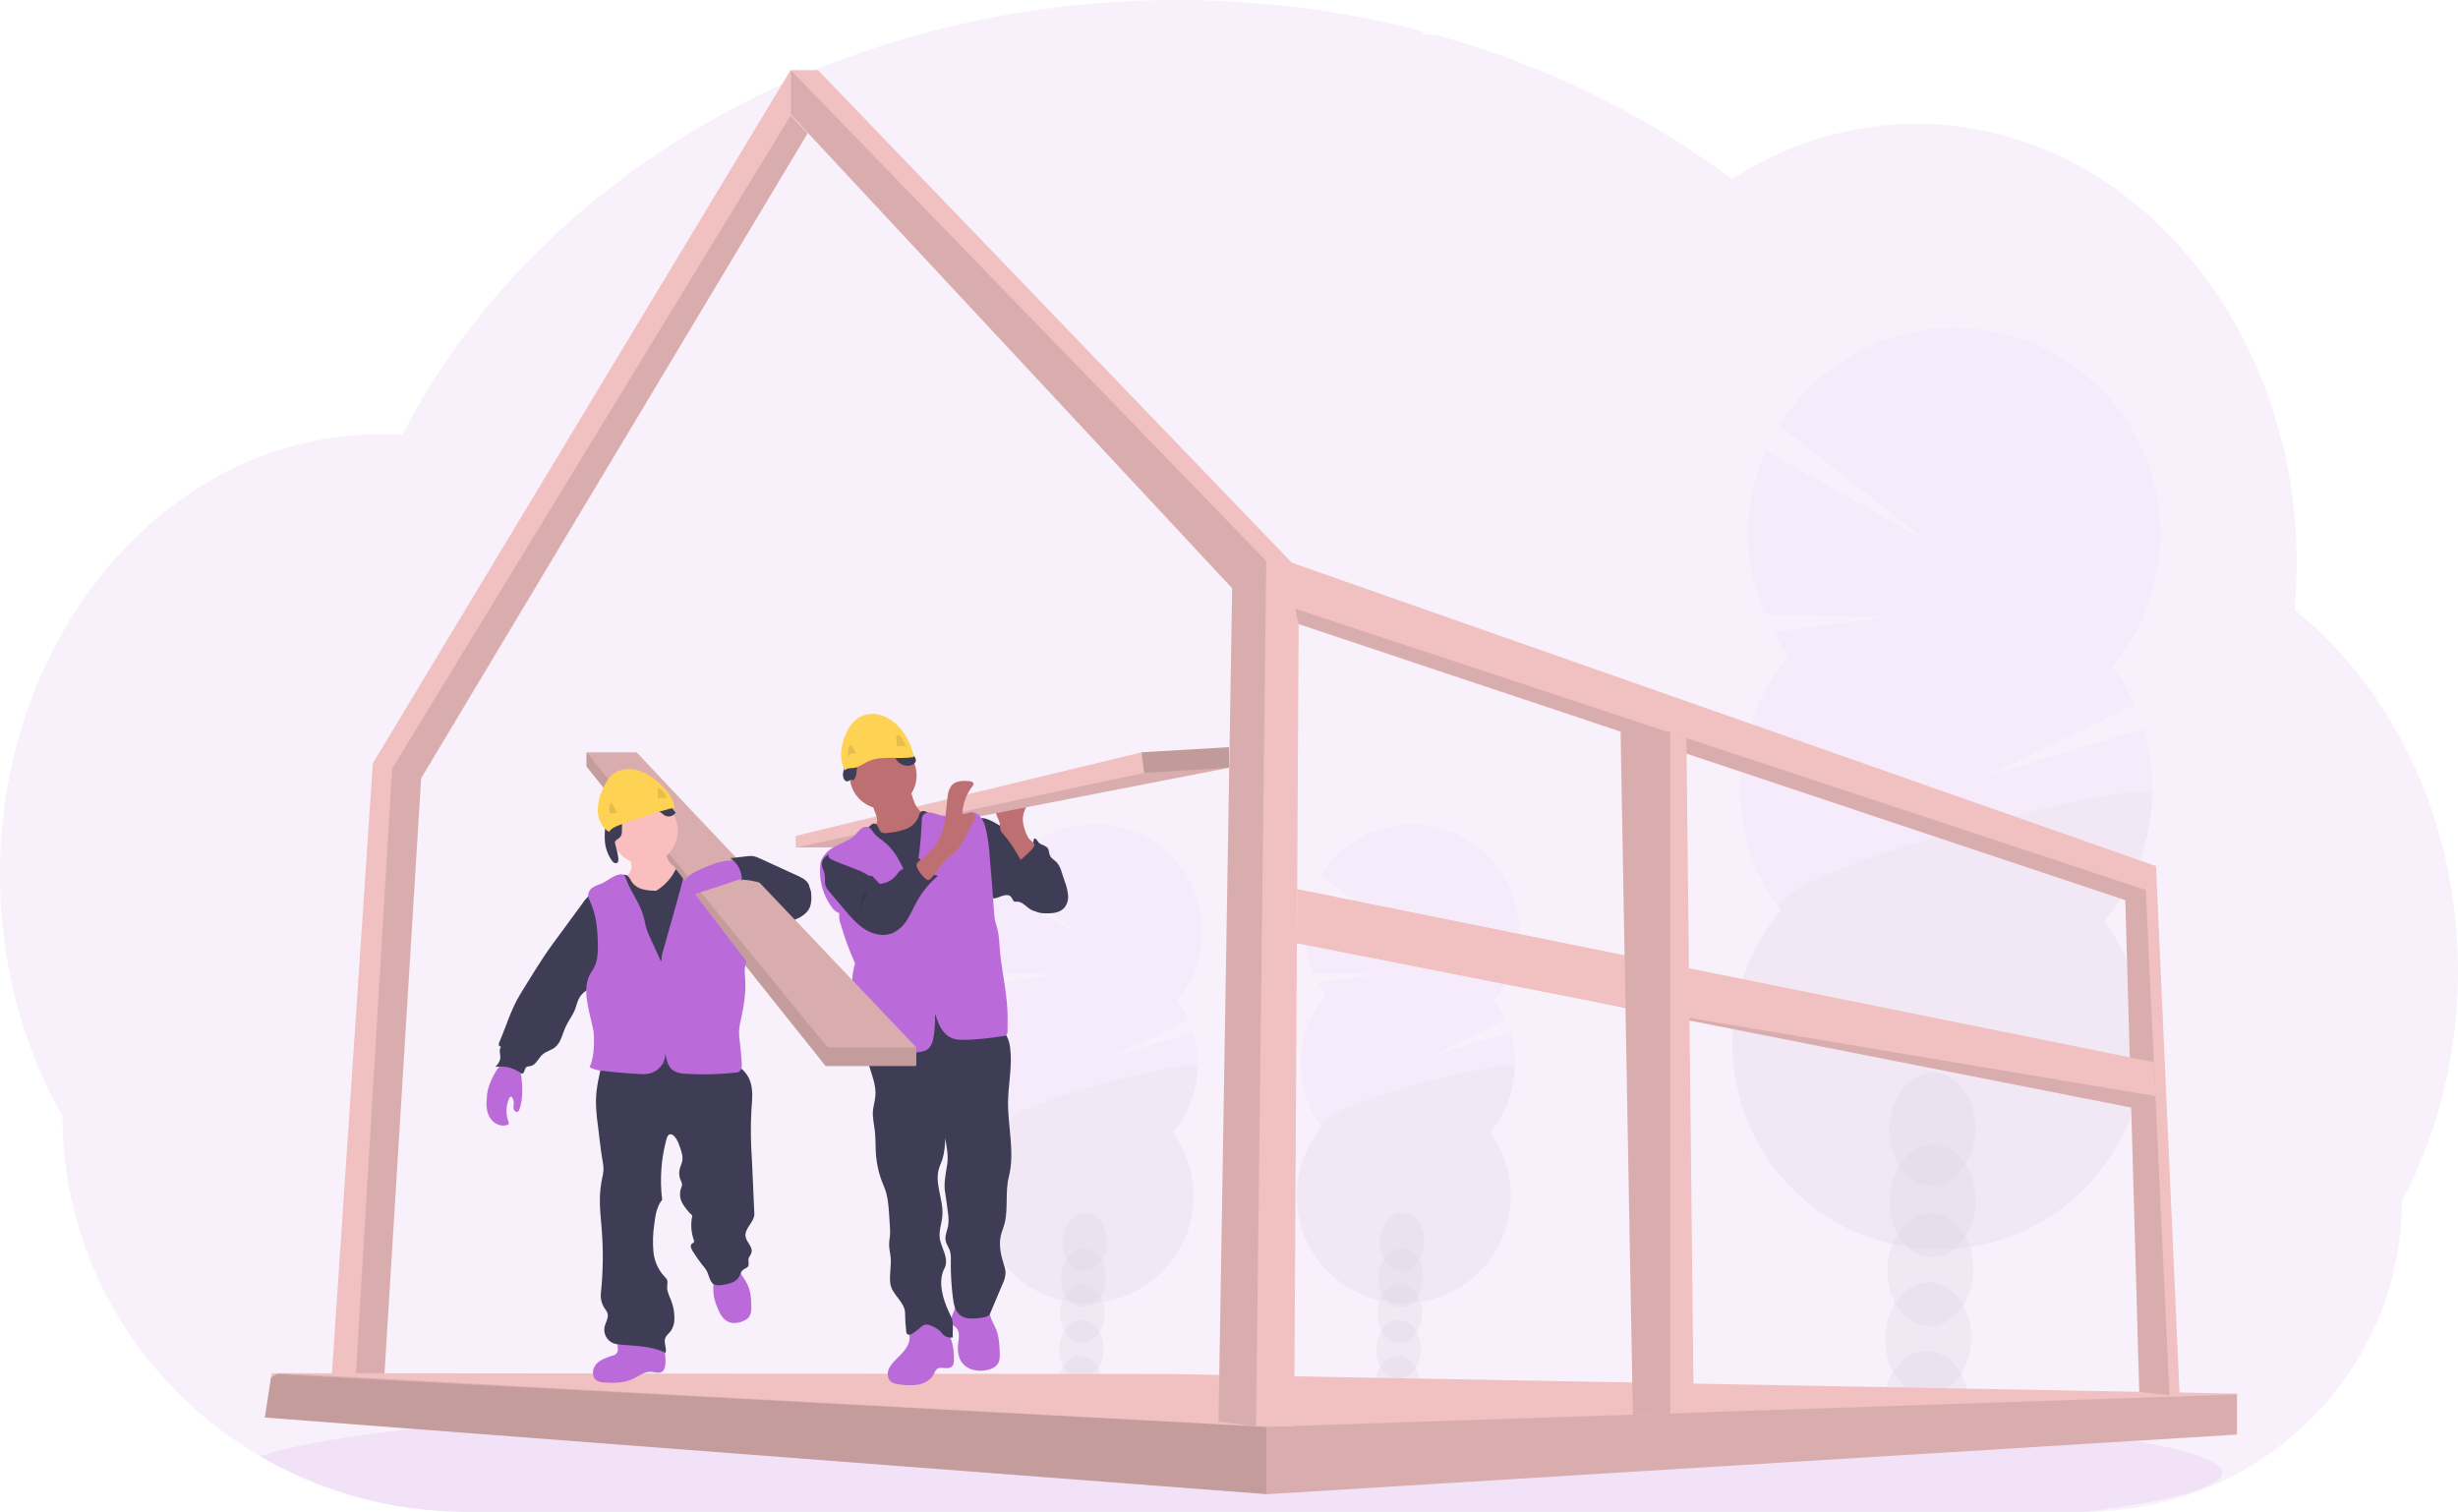 <svg width="938" height="577" viewBox="0 0 938 577" fill="none" xmlns="http://www.w3.org/2000/svg">
<g clip-path="url(#clip0)">
<path opacity="0.1" d="M938 370.593C938.016 386.227 936.125 401.803 932.369 416.978C931.106 422.092 929.638 427.098 927.965 431.999C925.919 438.048 923.548 443.983 920.861 449.776C919.508 452.707 918.077 455.579 916.569 458.393C916.594 474.425 913.293 490.287 906.877 504.977C895.278 531.335 874.595 552.647 848.597 565.029C832.343 572.785 814.579 576.864 796.569 576.976H178.064C150.545 577.035 123.502 569.805 99.683 556.022L99.317 555.815C95.924 553.829 92.617 551.726 89.394 549.507C82.143 544.497 75.331 538.881 69.03 532.718C60.503 524.384 52.989 515.073 46.644 504.977C31.742 481.314 23.848 453.912 23.875 425.946C8.784 399.465 -0.016 367.742 -0.016 333.654C-0.016 290.646 13.968 251.414 36.944 221.714C41.734 215.509 46.981 209.671 52.641 204.248C58.225 198.882 64.228 193.968 70.591 189.554C75.683 186.018 81.004 182.825 86.519 179.996C88.821 178.826 91.13 177.719 93.479 176.691C95.542 175.775 97.629 174.923 99.739 174.119C102.272 173.158 104.836 172.273 107.432 171.466C110.028 170.659 112.59 169.953 115.117 169.348C118.834 168.44 122.614 167.702 126.458 167.134C129.643 166.664 132.829 166.337 136.014 166.09C138.547 165.899 141.103 165.796 143.676 165.764H145.069C147.904 165.764 150.724 165.875 153.519 166.067C153.814 165.477 154.132 164.88 154.427 164.298C155.542 162.172 156.697 160.053 157.859 157.983C157.857 157.964 157.857 157.945 157.859 157.927C158.058 157.561 158.258 157.202 158.465 156.852C159.404 155.155 160.384 153.475 161.387 151.81C161.849 151.014 162.303 150.265 162.773 149.516C162.872 149.33 162.981 149.15 163.1 148.975C163.577 148.178 164.063 147.382 164.557 146.586C167.015 142.656 169.572 138.796 172.226 135.005L172.903 134.034C173.317 133.444 173.699 132.871 174.161 132.281C175.26 130.744 176.391 129.199 177.53 127.686C178.326 126.603 179.123 125.528 179.983 124.5C182.054 121.845 184.177 119.19 186.354 116.536C188.531 113.881 190.793 111.261 193.139 108.675C193.458 108.316 193.776 107.966 194.111 107.616L197.511 103.904C197.679 103.729 197.822 103.57 197.981 103.41C198.387 102.972 198.778 102.534 199.216 102.112C201.039 100.177 202.911 98.281 204.79 96.394C214.355 86.866 224.545 77.987 235.292 69.816C235.714 69.482 236.144 69.163 236.566 68.845C238.589 67.323 240.644 65.818 242.698 64.337C254 56.228 265.814 48.859 278.066 42.275C278.91 41.789 279.77 41.335 280.638 40.889C291.622 35.078 302.919 29.877 314.477 25.311C320.776 22.818 327.219 20.477 333.701 18.334C338.018 16.916 342.35 15.57 346.738 14.304C353.598 12.329 360.505 10.558 367.46 8.992C387.951 4.394 408.796 1.553 429.77 0.502C436.141 0.178 442.583 0.011 449.098 -4.16569e-05C480.531 -0.042 511.842 3.919 542.275 11.787C542.59 12.263 543.02 12.651 543.526 12.914C544.032 13.177 544.596 13.308 545.166 13.293H547.842C549.005 13.611 550.159 13.93 551.322 14.264C557.815 16.133 564.216 18.175 570.523 20.389L572.116 20.962C587.683 26.498 602.83 33.153 617.438 40.873C630.606 47.816 643.285 55.651 655.386 64.321C657.249 65.659 659.086 67.007 660.897 68.367C663.095 66.96 665.33 65.611 667.602 64.321C676.378 59.323 685.698 55.349 695.38 52.478C715.623 46.487 737.041 45.649 757.69 50.041C784.17 55.656 808.141 69.593 827.501 89.417C835.384 97.528 842.401 106.437 848.438 116.002C848.876 116.687 849.314 117.38 849.736 118.081C854.925 126.546 859.385 135.437 863.068 144.658C863.203 145.001 863.339 145.319 863.458 145.654C866.858 154.288 869.6 163.167 871.661 172.215C871.756 172.677 871.868 173.131 871.963 173.593C873.891 182.349 875.2 191.23 875.882 200.17C875.882 200.489 875.882 200.815 875.945 201.15C876.28 205.775 876.45 210.447 876.455 215.167C876.455 219.389 876.312 223.578 876.049 227.735C876.049 228.189 875.985 228.659 875.945 229.129C875.874 230.332 875.77 231.518 875.667 232.729C881.749 237.635 887.441 243.006 892.693 248.793C895.013 251.326 897.259 253.954 899.431 256.678C906.045 264.968 911.858 273.867 916.792 283.255C930.259 308.678 938 338.584 938 370.593Z" fill="#BB6BD9"/>
<path opacity="0.1" d="M848.008 562.083C848.008 567.522 829.269 572.62 796.57 577H178.064C150.546 577.059 123.502 569.829 99.684 556.046L99.317 555.838C108.715 552.414 125.678 549.22 148.765 546.337L149.8 546.209C160.153 544.943 171.725 543.74 184.371 542.602C184.69 542.602 185.017 542.554 185.335 542.514C195.37 541.622 206.044 540.786 217.358 540.005C217.716 540.005 218.067 539.941 218.425 539.925C222.789 539.612 227.244 539.315 231.788 539.033L233.54 538.922C266.63 536.867 304.244 535.226 345.035 534.143H345.082C350.795 533.984 356.569 533.843 362.404 533.721C368.892 533.567 375.459 533.432 382.106 533.315C387.179 533.203 392.316 533.124 397.469 533.044H397.588C420.835 532.694 444.854 532.519 469.414 532.519C530.147 532.519 587.55 533.626 638.415 535.617H638.559C646.379 535.919 654.056 536.254 661.542 536.596L667.914 536.899C676.361 537.303 684.59 537.735 692.602 538.197C786.814 543.557 848.008 552.262 848.008 562.083Z" fill="#BB6BD9"/>
<g opacity="0.2">
<path opacity="0.2" d="M541.766 528.863C541.74 529.722 541.642 530.577 541.471 531.42C535.928 530.538 530.354 529.742 524.747 529.03C524.747 528.807 524.747 528.576 524.747 528.345C524.799 525.957 525.486 523.626 526.738 521.591C528.379 518.995 530.871 517.37 533.619 517.458C536.366 517.546 538.748 519.322 540.221 522.006C541.335 524.114 541.868 526.481 541.766 528.863Z" fill="#3F3D56"/>
<path opacity="0.2" d="M542.224 515.253C542.418 509.094 538.763 503.98 534.059 503.831C529.355 503.683 525.384 508.555 525.189 514.715C524.995 520.874 528.65 525.988 533.354 526.137C538.058 526.285 542.029 521.413 542.224 515.253Z" fill="#3F3D56"/>
<path opacity="0.2" d="M542.658 501.618C542.853 495.458 539.197 490.345 534.493 490.196C529.79 490.047 525.819 494.92 525.624 501.079C525.429 507.239 529.085 512.352 533.789 512.501C538.492 512.65 542.463 507.777 542.658 501.618Z" fill="#3F3D56"/>
<path opacity="0.2" d="M543.085 487.982C543.279 481.823 539.624 476.709 534.92 476.56C530.216 476.412 526.245 481.285 526.05 487.444C525.856 493.603 529.511 498.717 534.215 498.866C538.919 499.014 542.89 494.142 543.085 487.982Z" fill="#3F3D56"/>
<path opacity="0.2" d="M543.511 474.347C543.706 468.187 540.05 463.073 535.346 462.925C530.643 462.776 526.672 467.649 526.477 473.808C526.282 479.968 529.938 485.081 534.642 485.23C539.345 485.379 543.316 480.506 543.511 474.347Z" fill="#3F3D56"/>
<path opacity="0.2" d="M506.008 379.737C504.887 378.218 503.875 376.621 502.982 374.958L525.488 371.987L501.262 371.406C499.1 366.278 498.007 360.762 498.049 355.197C498.092 349.631 499.269 344.133 501.509 339.038L533.46 356.919L504.192 333.949C507.145 329.174 511.05 325.058 515.665 321.86C520.279 318.661 525.503 316.449 531.011 315.36C536.519 314.272 542.192 314.331 547.676 315.533C553.16 316.736 558.337 319.057 562.884 322.35C567.431 325.644 571.25 329.839 574.102 334.675C576.955 339.511 578.78 344.883 579.463 350.456C580.146 356.029 579.673 361.683 578.074 367.065C576.474 372.447 573.782 377.441 570.165 381.736C571.909 384.098 573.392 386.643 574.585 389.326L545.047 403.503L576.369 394.081C578.341 400.59 578.659 407.488 577.294 414.151C575.928 420.813 572.922 427.03 568.548 432.238C573.096 438.409 575.815 445.734 576.396 453.377C576.976 461.021 575.394 468.673 571.83 475.459C568.266 482.245 562.865 487.892 556.244 491.753C549.622 495.613 542.048 497.533 534.387 497.291C526.726 497.05 519.288 494.657 512.923 490.387C506.558 486.116 501.523 480.141 498.394 473.144C495.265 466.146 494.168 458.41 495.228 450.818C496.289 443.227 499.464 436.087 504.392 430.215C498.959 422.841 496.162 413.855 496.451 404.7C496.74 395.545 500.097 386.753 505.984 379.737H506.008Z" fill="#BB6BD9"/>
<path opacity="0.1" d="M578.105 407.278C577.826 416.438 574.458 425.235 568.548 432.238C573.096 438.409 575.815 445.734 576.396 453.377C576.976 461.021 575.394 468.673 571.83 475.459C568.266 482.246 562.865 487.892 556.244 491.753C549.622 495.613 542.048 497.533 534.387 497.291C526.726 497.05 519.288 494.657 512.923 490.387C506.558 486.116 501.523 480.141 498.394 473.144C495.265 466.146 494.168 458.41 495.228 450.818C496.289 443.227 499.464 436.087 504.392 430.215C499.159 423.103 578.248 402.698 578.105 407.278Z" fill="black"/>
</g>
<g opacity="0.2">
<path opacity="0.2" d="M420.715 528.863C420.69 529.722 420.591 530.577 420.421 531.42C414.878 530.538 409.303 529.742 403.697 529.03C403.697 528.807 403.697 528.576 403.697 528.345C403.748 525.957 404.436 523.626 405.687 521.591C407.328 518.995 409.821 517.37 412.568 517.458C415.316 517.546 417.697 519.322 419.17 522.006C420.285 524.114 420.818 526.481 420.715 528.863Z" fill="#3F3D56"/>
<path opacity="0.2" d="M421.164 515.257C421.359 509.097 417.703 503.984 412.999 503.835C408.295 503.686 404.324 508.559 404.13 514.718C403.935 520.878 407.591 525.991 412.294 526.14C416.998 526.289 420.969 521.416 421.164 515.257Z" fill="#3F3D56"/>
<path opacity="0.2" d="M421.598 501.621C421.793 495.462 418.138 490.348 413.434 490.199C408.73 490.051 404.759 494.923 404.564 501.083C404.37 507.242 408.025 512.356 412.729 512.504C417.433 512.653 421.404 507.78 421.598 501.621Z" fill="#3F3D56"/>
<path opacity="0.2" d="M422.025 487.986C422.22 481.826 418.564 476.712 413.86 476.564C409.156 476.415 405.185 481.288 404.991 487.447C404.796 493.607 408.452 498.72 413.156 498.869C417.859 499.018 421.83 494.145 422.025 487.986Z" fill="#3F3D56"/>
<path opacity="0.2" d="M422.452 474.35C422.646 468.191 418.991 463.077 414.287 462.928C409.583 462.78 405.612 467.652 405.417 473.812C405.223 479.971 408.878 485.085 413.582 485.233C418.286 485.382 422.257 480.509 422.452 474.35Z" fill="#3F3D56"/>
<path opacity="0.2" d="M384.957 379.737C383.836 378.218 382.825 376.621 381.931 374.958L404.437 371.987L380.211 371.406C378.049 366.278 376.956 360.762 376.998 355.197C377.041 349.631 378.218 344.133 380.458 339.038L412.409 356.919L383.142 333.949C386.094 329.174 390 325.058 394.614 321.86C399.228 318.661 404.452 316.449 409.96 315.36C415.468 314.272 421.141 314.331 426.625 315.533C432.109 316.736 437.286 319.057 441.833 322.35C446.38 325.644 450.199 329.839 453.052 334.675C455.904 339.511 457.729 344.883 458.412 350.456C459.096 356.029 458.623 361.683 457.023 367.065C455.423 372.447 452.731 377.441 449.114 381.736C450.859 384.098 452.341 386.643 453.534 389.326L423.996 403.503L455.318 394.081C457.291 400.59 457.609 407.488 456.243 414.151C454.877 420.813 451.872 427.03 447.498 432.238C452.045 438.409 454.765 445.734 455.345 453.377C455.925 461.021 454.343 468.673 450.779 475.459C447.216 482.245 441.814 487.892 435.193 491.753C428.571 495.613 420.997 497.533 413.336 497.291C405.676 497.05 398.237 494.657 391.872 490.387C385.507 486.116 380.472 480.141 377.343 473.144C374.214 466.146 373.117 458.41 374.178 450.818C375.238 443.227 378.414 436.087 383.341 430.215C377.908 422.841 375.111 413.855 375.4 404.7C375.689 395.545 379.047 386.753 384.934 379.737H384.957Z" fill="#BB6BD9"/>
<path opacity="0.1" d="M457.054 407.278C456.776 416.438 453.408 425.235 447.498 432.238C452.045 438.409 454.765 445.734 455.345 453.377C455.925 461.021 454.343 468.673 450.779 475.459C447.216 482.246 441.814 487.892 435.193 491.753C428.571 495.613 420.997 497.533 413.336 497.291C405.676 497.05 398.237 494.657 391.872 490.387C385.507 486.116 380.472 480.141 377.343 473.144C374.214 466.146 373.117 458.41 374.178 450.818C375.238 443.227 378.414 436.087 383.341 430.215C378.109 423.103 457.198 402.698 457.054 407.278Z" fill="black"/>
</g>
<g opacity="0.2">
<path opacity="0.2" d="M751.375 537.576C751.314 539.203 751.12 540.823 750.793 542.418C740.122 540.714 729.373 539.19 718.548 537.847C718.548 537.417 718.548 536.979 718.548 536.533C718.649 531.933 719.974 527.444 722.386 523.527C725.572 518.533 730.35 515.403 735.63 515.562C740.91 515.722 745.505 519.154 748.372 524.323C750.534 528.395 751.571 532.97 751.375 537.576Z" fill="#3F3D56"/>
<path opacity="0.2" d="M752.241 511.354C752.616 499.493 745.575 489.645 736.515 489.359C727.454 489.072 719.805 498.456 719.431 510.317C719.056 522.179 726.097 532.027 735.157 532.313C744.218 532.6 751.866 523.216 752.241 511.354Z" fill="#3F3D56"/>
<path opacity="0.2" d="M753.069 485.103C753.444 473.241 746.403 463.394 737.342 463.107C728.282 462.821 720.633 472.205 720.258 484.066C719.883 495.928 726.925 505.776 735.985 506.062C745.045 506.348 752.694 496.965 753.069 485.103Z" fill="#3F3D56"/>
<path opacity="0.2" d="M753.905 458.852C754.279 446.991 747.238 437.143 738.178 436.856C729.118 436.57 721.469 445.954 721.094 457.815C720.719 469.677 727.76 479.525 736.821 479.811C745.881 480.097 753.53 470.714 753.905 458.852Z" fill="#3F3D56"/>
<path opacity="0.2" d="M753.799 431.406C754.155 419.539 747.095 409.698 738.03 409.426C728.965 409.154 721.327 418.554 720.971 430.421C720.615 442.289 727.675 452.13 736.74 452.402C745.805 452.674 753.443 443.274 753.799 431.406Z" fill="#3F3D56"/>
<path opacity="0.2" d="M682.527 250.49C680.378 247.566 678.433 244.498 676.706 241.307L720.029 235.588L673.401 234.465C669.236 224.593 667.128 213.975 667.208 203.261C667.287 192.546 669.552 181.961 673.862 172.151L735.383 206.566L679.047 162.347C684.743 153.175 692.267 145.275 701.15 139.139C710.033 133.002 720.085 128.762 730.679 126.681C741.273 124.599 752.181 124.723 762.726 127.043C773.27 129.363 783.223 133.829 791.965 140.165C800.707 146.5 808.051 154.569 813.538 163.867C819.026 173.165 822.54 183.494 823.861 194.21C825.182 204.926 824.282 215.799 821.217 226.152C818.152 236.504 812.988 246.115 806.047 254.384C809.402 258.936 812.256 263.836 814.56 268.999L757.69 296.309L817.985 278.15C821.784 290.666 822.403 303.932 819.785 316.747C817.166 329.562 811.393 341.521 802.989 351.543C811.741 363.422 816.975 377.524 818.091 392.237C819.207 406.951 816.161 421.681 809.3 434.745C802.439 447.808 792.041 458.677 779.294 466.109C766.547 473.541 751.967 477.236 737.22 476.771C722.472 476.306 708.153 471.7 695.9 463.48C683.647 455.26 673.954 443.757 667.93 430.287C661.905 416.818 659.793 401.924 661.833 387.311C663.874 372.697 669.985 358.952 679.469 347.648C669.016 333.453 663.634 316.156 664.189 298.536C664.744 280.915 671.202 263.992 682.527 250.482V250.49Z" fill="#BB6BD9"/>
<path opacity="0.1" d="M821.337 303.501C820.815 321.126 814.361 338.058 803.02 351.559C811.773 363.438 817.007 377.54 818.123 392.253C819.239 406.967 816.192 421.697 809.331 434.761C802.471 447.824 792.072 458.693 779.326 466.125C766.579 473.557 751.999 477.252 737.251 476.787C722.504 476.322 708.185 471.716 695.932 463.496C683.679 455.276 673.986 443.773 667.961 430.303C661.937 416.834 659.824 401.941 661.865 387.327C663.906 372.713 670.017 358.968 679.501 347.664C669.355 333.957 821.616 294.685 821.337 303.501Z" fill="black"/>
</g>
<path d="M125.686 538.978L134.04 538.954H145.818L160.711 297.01L308.194 50.885L301.783 44.004V26.577L142.282 291.308L125.686 538.978Z" fill="#F1C0C0"/>
<path opacity="0.1" d="M134.932 538.954H145.818L160.711 297.01L308.194 50.885L301.783 44.004L149.657 293.322L134.932 538.954Z" fill="black"/>
<path d="M101.069 540.993L483.215 570.238L483.542 570.262L853.376 547.516L853.655 547.5V531.881L446.144 524.403L106.158 524.076H103.674L103.403 525.828L101.069 540.993Z" fill="#F1C0C0"/>
<path opacity="0.1" d="M101.069 540.993L483.215 570.238L483.542 570.262L853.376 547.516L853.655 547.213V532.208H853.328L483.215 544.569L106.158 524.076H106.102L105.434 524.514L103.403 525.828L101.069 540.993Z" fill="black"/>
<path opacity="0.1" d="M101.069 540.993L483.215 570.238V544.569L105.434 524.514L103.403 525.828L101.069 540.993Z" fill="black"/>
<path d="M301.735 43.677L470.21 224.518L465.002 542.617L479.313 544.346L479.552 544.378H493.863L495.575 238.177L811.048 343.562L816.368 531.204L827.884 532.495L831.786 532.933L822.755 330.548L492.971 214.761L312.144 26.761H301.735V43.677Z" fill="#F1C0C0"/>
<path opacity="0.1" d="M494.277 232.323L495.575 238.177L811.048 343.562L816.368 531.205L827.884 532.495L818.853 339.66L494.277 232.323Z" fill="black"/>
<path opacity="0.1" d="M301.735 43.677L470.21 224.518L465.002 542.617L479.313 544.346L483.215 214.108L301.735 26.761V43.677Z" fill="black"/>
<path d="M494.891 359.985L610.598 382.771L610.637 382.779L813.294 422.705L822.572 418.985L822.54 418.332L821.935 405.39L495.01 339.325L494.891 359.985Z" fill="#F1C0C0"/>
<path opacity="0.1" d="M610.637 382.779L813.294 422.705L822.572 418.985L822.54 418.332L610.637 382.779Z" fill="black"/>
<path d="M618.386 279.202L621.516 451.504L623.133 539.902L637.38 539.424L646.347 539.121L643.56 281.694L637.38 279.64L636.026 279.202H618.386Z" fill="#F1C0C0"/>
<path opacity="0.1" d="M618.514 279.162V279.202L621.516 451.504L623.133 539.902L637.38 539.424V279.162H618.514Z" fill="black"/>
<path d="M395.215 323.205C396.051 323.659 396.849 324.179 397.604 324.758C398.496 325.539 399.297 326.418 399.993 327.378C403.41 331.799 406.563 336.936 406.229 342.511C406.236 343.322 406.083 344.127 405.778 344.878C405.473 345.63 405.023 346.314 404.453 346.891C403.043 348.094 401.02 348.15 399.173 348.15C397.166 348.15 395.055 348.15 393.319 347.114C391.583 346.079 390.134 344.064 388.079 344.112C387.789 344.16 387.493 344.16 387.203 344.112C386.494 343.881 386.351 342.949 385.889 342.36C385.093 341.3 383.412 341.563 382.162 342.025C380.912 342.487 379.526 343.18 378.292 342.646C377.575 342.268 376.989 341.682 376.611 340.966C373.657 336.187 373.027 330.445 372.47 324.894C372.128 321.517 369.515 310 376.723 312.62C379.908 313.767 382.887 316.061 385.786 317.741L395.215 323.205Z" fill="#3F3D56"/>
<path d="M388.095 324.344C388.739 324.807 389.519 325.041 390.311 325.01C391.104 324.978 391.863 324.682 392.467 324.169C393.653 323.097 394.409 321.631 394.594 320.043C395.39 319.796 395.796 320.84 396.306 321.477C397.198 322.56 399.014 322.544 399.826 323.699C400.391 324.495 400.264 325.602 400.662 326.502C401.18 327.665 402.462 328.27 403.338 329.21C404.165 330.237 404.763 331.429 405.09 332.707L406.396 336.625C407.021 338.255 407.423 339.961 407.591 341.698C407.673 342.567 407.582 343.443 407.322 344.276C407.062 345.109 406.639 345.881 406.078 346.549C404.325 348.436 401.451 348.636 398.91 348.58C398.062 348.598 397.215 348.499 396.393 348.285C394.14 347.584 392.698 345.314 392.101 343.029C391.504 340.743 391.567 338.345 391.217 336.004C390.838 333.704 390.169 331.461 389.226 329.33C388.525 327.673 386.598 325.204 386.63 323.444C387.203 323.444 387.617 323.97 388.095 324.344Z" fill="#3F3D56"/>
<path d="M390.954 316.276C390.582 315.145 390.365 313.969 390.309 312.78C390.309 310.39 391.4 308.144 392.499 306.01L383.397 307.244C382.298 307.396 381.071 307.619 380.45 308.535C380.214 308.988 380.091 309.493 380.091 310.004C380.091 310.516 380.214 311.02 380.45 311.473C380.906 312.382 381.269 313.335 381.533 314.317C381.554 315.176 381.652 316.032 381.828 316.873C382.111 317.492 382.508 318.051 382.998 318.522C385.603 321.405 387.554 324.806 389.497 328.175C389.441 328.079 394.984 323.787 394.761 322.385C394.634 321.588 393.033 320.633 392.523 319.868C391.819 318.758 391.29 317.547 390.954 316.276Z" fill="#BE6F72"/>
<path d="M469 285.159V293.004L334.673 319.207L327.705 323.428H303.662V319.008L435.639 287.118L469 285.159Z" fill="#F1C0C0"/>
<path opacity="0.1" d="M469 293.004L334.673 319.207L327.705 323.428H303.662L436.619 294.971L469 293.004Z" fill="black"/>
<path d="M361.153 507.861C359.657 506.048 357.591 504.795 355.292 504.307C352.992 503.818 350.595 504.122 348.491 505.169C348.04 505.381 347.643 505.691 347.328 506.077C346.532 507.192 347.042 508.729 347.113 510.107C347.296 513.468 344.62 516.199 342.215 518.549C340.925 519.807 339.611 521.153 339.03 522.866C338.448 524.578 338.879 526.752 340.439 527.644C341.121 527.986 341.862 528.191 342.622 528.25C345.167 528.746 347.777 528.819 350.347 528.465C352.887 527.979 355.38 526.537 356.479 524.196C356.691 523.561 357.042 522.981 357.506 522.499C358.908 521.392 361.058 522.69 362.651 521.902C363.965 521.249 364.02 520.221 364.036 518.868C364.084 515.124 363.527 510.887 361.153 507.861Z" fill="#BB6BD9"/>
<path d="M380.267 507.717C381.246 510.298 381.382 513.109 381.509 515.865C381.581 517.458 381.628 519.162 380.768 520.508C379.908 521.854 378.228 522.563 376.619 522.898C373.298 523.582 369.452 522.937 367.309 520.301C365.669 518.286 365.326 515.522 365.629 512.91C365.884 510.768 366.425 508.259 364.888 506.738C364.49 506.332 363.973 506.045 363.606 505.607C362.81 504.635 362.937 503.17 363.367 501.975C363.927 500.832 364.347 499.626 364.618 498.383C364.681 497.794 375.401 498.797 376.388 499.283C377.734 499.944 377.527 501.051 377.933 502.389C378.499 504.253 379.582 505.933 380.267 507.717Z" fill="#BB6BD9"/>
<path d="M382.234 393.3C384.336 394.662 385.148 397.338 385.475 399.823C386.375 406.633 384.798 413.514 384.679 420.387C384.567 430.016 387.354 439.821 384.973 449.147C383.548 454.722 384.758 461.094 383.42 466.724C383.022 468.397 382.289 469.974 381.907 471.646C381.111 475.27 381.947 479.061 383.07 482.606C383.428 483.561 383.656 484.56 383.747 485.576C383.693 487.141 383.296 488.674 382.584 490.068L377.806 501.37C377.272 502.636 375.17 502.843 373.824 503.01C371.291 503.313 368.464 503.528 366.449 501.959C364.435 500.39 363.949 497.762 363.638 495.309C363.042 490.6 362.776 485.855 362.842 481.108C362.929 479.869 362.819 478.625 362.515 477.421C362.077 476.059 361.114 474.88 360.851 473.438C360.516 471.575 361.464 469.743 361.814 467.863C362.055 466.147 362.028 464.403 361.735 462.694C361.424 460.146 361.066 457.597 360.66 455.064C360.086 451.52 360.907 448.024 361.456 444.472C361.974 441.135 361.313 437.734 360.66 434.421C360.716 437.11 360.381 439.793 359.664 442.385C359.242 443.651 358.637 444.862 358.27 446.152C356.638 451.942 360.118 458.019 359.624 464.016C359.393 466.82 358.294 469.592 358.605 472.355C358.82 474.378 359.76 476.234 360.405 478.161C361.05 480.089 361.384 482.295 360.405 484.095C357.817 488.985 359.752 495.635 362.069 500.653C362.54 501.543 362.949 502.464 363.296 503.409C363.981 505.671 363.407 508.1 363.59 510.457C362.923 510.566 362.24 510.522 361.593 510.327C360.946 510.133 360.351 509.793 359.855 509.334C359.505 508.968 359.218 508.538 358.876 508.155C357.919 507.243 356.786 506.536 355.547 506.077C354.819 505.669 353.99 505.479 353.158 505.527C352.282 505.772 351.495 506.261 350.888 506.937C350.1 507.63 349.265 508.266 348.387 508.84C348.014 509.128 347.577 509.321 347.113 509.406C346.88 509.442 346.641 509.404 346.431 509.296C346.221 509.189 346.05 509.018 345.942 508.809C345.893 508.676 345.863 508.536 345.855 508.394C345.559 505.99 345.402 503.57 345.385 501.147C345.385 496.981 340.4 494.114 339.77 489.997C339.269 486.675 340.2 483.29 339.89 479.945C339.739 478.225 339.261 476.537 339.293 474.816C339.293 473.701 339.547 472.61 339.635 471.503C339.708 470.274 339.689 469.042 339.579 467.816L339.332 463.969C339.093 460.17 338.831 456.291 337.333 452.818C335.558 448.764 334.507 444.429 334.228 440.012C334.068 437.224 334.172 434.437 333.853 431.641C333.567 429.116 332.929 426.607 333.113 424.075C333.264 422.116 333.909 420.22 334.06 418.261C334.371 414.494 332.937 410.83 331.815 407.222C330.692 403.614 329.863 399.616 331.337 396.136C331.547 395.564 331.898 395.055 332.356 394.654C332.921 394.28 333.564 394.041 334.236 393.953C347.9 391.083 361.905 390.19 375.823 391.301C378.092 391.43 380.294 392.116 382.234 393.3Z" fill="#3F3D56"/>
<path d="M337.023 308.71C344.069 308.71 349.781 302.997 349.781 295.951C349.781 288.904 344.069 283.192 337.023 283.192C329.977 283.192 324.265 288.904 324.265 295.951C324.265 302.997 329.977 308.71 337.023 308.71Z" fill="#BE6F72"/>
<path d="M334.554 311.888C334.737 312.617 334.737 313.38 334.554 314.11C334.353 314.619 334.071 315.093 333.718 315.511C332.483 317.105 331.116 318.591 329.632 319.956C330.388 321.644 331.749 322.988 333.447 323.723C335.133 324.44 336.901 324.946 338.711 325.228C339.615 325.466 340.555 325.53 341.483 325.419C342.337 325.204 343.147 324.837 343.872 324.336L350.96 320.091C352.029 319.512 353.019 318.797 353.906 317.964C355.206 316.628 355.942 314.843 355.961 312.979C355.994 312.645 355.903 312.31 355.706 312.039C355.434 311.802 355.094 311.66 354.734 311.633C352.242 311.083 350.275 309.06 349.16 306.766C348.152 304.415 347.5 301.927 347.225 299.383L339.667 303.366C338.544 303.963 337.429 304.56 336.266 305.078C335.526 305.412 334.028 305.691 333.503 306.368C332.499 307.619 334.291 310.382 334.554 311.888Z" fill="#BE6F72"/>
<path d="M329.68 317.638C328.604 318.52 327.764 319.656 327.235 320.943C326.742 322.536 327.235 324.217 327.681 325.793C329.771 332.515 331.368 339.38 332.46 346.334C333.129 351.112 333.375 355.963 333.702 360.797C334.371 370.657 335.342 386.379 336.641 396.175C341.419 396.39 346.078 394.997 350.816 394.487C359.672 393.547 368.791 395.697 377.463 393.69C375.361 385.383 373.258 371.199 371.156 362.9C370.226 359.63 369.581 356.286 369.229 352.904C369.046 350.475 369.157 348.038 369.189 345.593C369.261 340.814 368.998 336.036 368.735 331.257C368.432 325.682 368.13 320.107 366.808 314.651C366.716 313.956 366.39 313.313 365.884 312.827C365.088 312.246 364.052 312.453 363.105 312.58C360.203 312.949 357.266 312.253 354.838 310.621C353.787 309.904 352.377 309.028 351.398 309.825C350.98 310.305 350.704 310.893 350.601 311.521C350.168 312.648 349.499 313.669 348.639 314.517C347.779 315.364 346.749 316.018 345.616 316.435C343.346 317.257 340.97 317.745 338.56 317.885C337.822 318.043 337.054 317.956 336.37 317.638C335.239 316.945 335.159 314.452 333.734 314.285C332.483 314.141 330.524 316.833 329.68 317.638Z" fill="#3F3D56"/>
<path d="M348.523 337.087C345.584 334.276 344.294 330.198 342.152 326.733C340.693 324.404 338.829 322.354 336.649 320.68C335.552 319.956 334.547 319.103 333.654 318.14C332.898 317.208 332.324 315.965 331.177 315.607C330.703 315.504 330.212 315.517 329.744 315.646C329.277 315.775 328.847 316.016 328.494 316.348C327.791 317.017 327.127 317.724 326.503 318.466C323.126 321.963 317.193 322.448 314.517 326.494C313.795 327.352 313.304 328.38 313.091 329.481C312.321 335.37 313.844 341.329 317.344 346.127C318.022 347.239 319.063 348.083 320.291 348.516C320.124 350.001 320.321 351.504 320.864 352.896C322.339 357.937 324.151 362.873 326.288 367.671C325.777 369.547 325.42 371.462 325.22 373.397C324.663 378.263 325.181 383.201 324.655 388.075C324.225 392.058 323.062 395.936 323.022 399.927C323.022 400.564 323.078 401.32 323.628 401.647C323.92 401.797 324.247 401.866 324.575 401.846L334.371 402.141C340.057 402.308 345.799 402.475 351.398 401.424C352.143 401.314 352.866 401.085 353.54 400.747C355.435 399.688 356.064 397.298 356.367 395.172C356.762 392.413 356.919 389.626 356.837 386.841C358.024 390.592 359.433 394.471 363.017 396.096C364.912 396.956 367.078 396.892 369.157 396.836C373.637 396.637 378.102 396.177 382.528 395.458C382.801 395.492 383.078 395.462 383.337 395.369C383.596 395.277 383.829 395.125 384.019 394.926C384.209 394.727 384.349 394.487 384.429 394.224C384.509 393.961 384.526 393.682 384.479 393.412L384.527 389.063C384.623 380.23 382.433 371.788 381.581 362.995C381.31 360.224 381.334 357.42 380.657 354.704C380.378 353.565 379.972 352.45 379.725 351.304C379.513 350.181 379.38 349.044 379.327 347.903L378.706 339.142C378.411 335.088 377.989 331.177 377.678 327.131C377.508 323.192 376.937 319.28 375.974 315.456C375.281 313.066 373.84 310.358 371.347 310.064C370.017 309.912 368.727 310.494 367.461 310.9C364.348 311.88 361.008 311.866 357.904 310.86C356.945 310.481 355.946 310.214 354.926 310.064C354.412 309.994 353.889 310.062 353.411 310.26C352.932 310.459 352.515 310.782 352.202 311.195C351.893 311.817 351.748 312.508 351.78 313.202C351.406 321.158 350.713 329.354 348.523 337.087Z" fill="#BB6BD9"/>
<path d="M335.709 337.326C332.038 333.455 328.271 329.513 323.54 327.052C321.677 326.08 319.558 325.347 317.496 325.714C315.433 326.08 313.514 327.872 313.609 329.967C313.673 331.265 314.461 332.412 314.708 333.686C314.995 335.12 314.581 336.649 315.027 338.035C315.389 338.948 315.931 339.779 316.619 340.48L322.258 347.162C324.647 349.95 327.036 352.777 330.11 354.704C333.184 356.632 337.166 357.532 340.543 356.162C342.945 355.045 344.943 353.212 346.261 350.913C347.663 348.683 348.65 346.246 349.964 343.944C352.009 340.267 354.708 336.993 357.928 334.284C356.272 333.854 354.193 333.248 353.15 331.894C352.853 331.464 352.599 331.005 352.393 330.524L351.103 327.737C350.664 327.714 350.225 327.782 349.814 327.937C349.403 328.092 349.028 328.33 348.714 328.637C348.161 329.276 347.567 329.88 346.938 330.445C345.815 331.289 344.294 331.52 343.275 332.484C342.88 332.897 342.523 333.345 342.207 333.822C341.436 334.835 340.458 335.672 339.337 336.276C338.216 336.881 336.979 337.239 335.709 337.326Z" fill="#3F3D56"/>
<path d="M358.223 320.672C360.986 315.631 360.859 309.586 361.647 303.891C361.733 302.383 362.262 300.934 363.168 299.726C364.761 297.926 367.572 297.902 369.977 298.133C370.686 298.213 371.57 298.547 371.53 299.256C371.474 299.51 371.351 299.744 371.172 299.933C368.841 302.942 367.47 306.583 367.238 310.382C368.488 311.25 370.423 309.466 371.626 310.382C372.422 311.051 372.056 312.373 371.578 313.329C370.469 315.543 369.324 317.741 368.146 319.924C367.205 321.847 365.978 323.617 364.506 325.172C363.495 326.144 362.308 326.909 361.281 327.864C358.892 330.102 357.45 333.264 354.981 335.446C354.773 335.672 354.49 335.817 354.185 335.853C353.871 335.83 353.575 335.698 353.349 335.478C352.116 334.475 351.093 333.238 350.339 331.839C349.399 330.102 349.542 329.593 351.023 328.366C353.795 326.176 356.495 323.826 358.223 320.672Z" fill="#BE6F72"/>
<path d="M331.09 333.901C331.568 334.196 332.157 334.531 332.682 334.284C332.897 334.154 333.08 333.977 333.216 333.766C334.126 332.551 334.886 331.23 335.478 329.832C335.58 329.634 335.637 329.416 335.645 329.194C335.645 328.685 335.191 328.31 334.769 328.016C332.507 326.574 330.076 325.418 327.53 324.575C325.427 323.779 323.229 323.086 321 323.285C320.162 323.341 319.344 323.566 318.595 323.947C317.847 324.327 317.183 324.855 316.643 325.499C315.05 327.546 317.718 328.167 319.391 328.908C323.261 330.668 327.45 331.687 331.09 333.901Z" fill="#BB6BD9"/>
<path opacity="0.1" d="M328.581 347.441C328.554 347.623 328.571 347.808 328.629 347.982C328.687 348.157 328.785 348.315 328.916 348.444C329.147 347.313 328.844 346.119 329.083 344.98C329.433 343.267 331.098 341.977 331.241 340.257C328.191 339.66 328.605 345.593 328.581 347.441Z" fill="black"/>
<path opacity="0.2" d="M469 285.159V293.004L436.619 294.971L435.639 287.118L469 285.159Z" fill="black"/>
<path d="M325.539 297.846C327.562 296.198 326.391 292.741 327.761 290.527C328.557 289.316 329.903 288.679 331.225 288.138C332.821 287.391 334.53 286.917 336.282 286.736C337.16 286.652 338.045 286.766 338.872 287.071C339.699 287.375 340.447 287.863 341.061 288.496C341.578 289.085 341.929 289.802 342.414 290.415C343.016 291.131 343.8 291.67 344.683 291.976C345.567 292.281 346.517 292.342 347.432 292.152C348.491 291.913 349.59 291.108 349.518 290.025C349.399 289.366 349.062 288.766 348.562 288.321L346.285 285.796C343.697 282.929 340.822 279.886 337.023 279.17C334.379 278.668 331.671 279.377 329.123 280.229C328.095 280.571 326.941 281.081 326.654 282.124C326.463 282.841 326.749 283.622 326.582 284.347C326.256 285.788 324.408 286.274 323.548 287.485C322.688 288.695 322.951 290.129 322.704 291.467C322.457 292.805 321.74 294.111 321.653 295.497C321.597 296.333 322.019 297.886 322.959 298.189C323.898 298.491 324.958 296.851 325.539 297.846Z" fill="#3F3D56"/>
<path d="M348.746 288.878C348.074 285.374 346.626 282.065 344.509 279.194C342.626 276.511 340.006 274.431 336.967 273.204C335.448 272.611 333.814 272.369 332.187 272.497C330.561 272.625 328.985 273.12 327.578 273.945C325.488 275.437 323.862 277.488 322.887 279.863C320.824 284.307 320.06 289.739 322.457 294.007C323.412 292.845 325.053 293.37 326.502 292.948C328.318 292.431 329.855 291.22 331.583 290.463C336.8 288.162 343.171 290.025 348.746 288.878Z" fill="#FED253"/>
<path opacity="0.1" d="M323.675 288.631C323.492 287.198 323.373 285.533 324.392 284.514C324.443 284.451 324.507 284.402 324.581 284.368C324.654 284.335 324.734 284.32 324.814 284.323C324.885 284.346 324.951 284.383 325.007 284.432C325.063 284.482 325.109 284.542 325.141 284.609C325.729 285.538 326.23 286.519 326.638 287.54C326.044 287.403 325.423 287.448 324.856 287.668C324.288 287.888 323.799 288.274 323.452 288.775" fill="black"/>
<path opacity="0.1" d="M342.287 284.585L342 281.742C341.954 281.508 341.973 281.265 342.056 281.041C342.176 280.854 342.361 280.717 342.576 280.659C342.791 280.6 343.02 280.623 343.219 280.723C343.61 280.94 343.933 281.263 344.15 281.655C344.813 282.672 345.363 283.759 345.791 284.896C344.508 284.649 343.189 284.665 341.913 284.944" fill="black"/>
<path opacity="0.1" d="M349.415 399.982V406.481L343.927 406.848H315.066V399.982H349.415Z" fill="black"/>
<path d="M349.415 399.982V406.848H315.066L223.816 292.534V287.134H242.946L349.415 399.982Z" fill="#F1C0C0"/>
<path opacity="0.1" d="M349.415 399.982V406.848H315.066L223.816 292.534V287.134H242.946L349.415 399.982Z" fill="black"/>
<path opacity="0.1" d="M349.415 399.982V406.848H315.066L223.816 292.534V287.134L315.56 399.982H349.415Z" fill="black"/>
<path d="M235.778 514.559C235.838 514.882 235.831 515.214 235.757 515.534C235.683 515.854 235.543 516.156 235.348 516.419C235.152 516.683 234.904 516.904 234.619 517.067C234.334 517.231 234.018 517.334 233.692 517.37C231.478 518.119 229.128 518.86 227.559 520.556C225.991 522.252 225.68 525.398 227.559 526.776C228.52 527.356 229.623 527.656 230.745 527.644C234.353 527.891 238.112 527.843 241.385 526.314C243.726 525.231 245.932 523.383 248.504 523.551C249.834 523.63 251.252 524.252 252.439 523.646C253.625 523.041 253.96 521.352 253.968 519.943C253.998 517 253.554 514.071 252.654 511.269C252.534 510.887 247.469 510.593 246.864 510.473L240.724 509.677C239.561 509.525 237.052 508.649 236.137 509.621C235.221 510.592 235.778 513.404 235.778 514.559Z" fill="#BB6BD9"/>
<path d="M272.42 494.68C272.68 496.114 273.102 497.514 273.678 498.853C274.53 501.019 275.621 503.321 277.708 504.372C279.603 505.32 281.929 504.978 283.856 504.078C284.66 503.744 285.365 503.209 285.903 502.524C286.524 501.441 286.802 500.194 286.699 498.948C286.699 495.866 286.516 492.68 285.106 489.941C283.896 487.551 281.785 485.496 281.754 482.852L274.499 484.254C274.11 484.291 273.74 484.438 273.431 484.676C273.201 484.918 273.042 485.218 272.969 485.544C272.195 488.525 272.008 491.628 272.42 494.68Z" fill="#BB6BD9"/>
<path d="M185.781 419.017C185.478 421.582 185.606 424.33 186.944 426.544C188.282 428.758 191.101 430.223 193.538 429.339C193.663 429.307 193.78 429.251 193.882 429.173C193.985 429.095 194.071 428.997 194.135 428.885C194.2 428.616 194.163 428.332 194.032 428.089C192.956 425.217 193.044 422.039 194.278 419.232C194.438 418.866 194.78 418.436 195.154 418.579C195.311 418.659 195.437 418.787 195.513 418.946C195.898 419.613 196.091 420.374 196.07 421.144C195.958 421.842 195.936 422.551 196.007 423.254C196.158 423.939 196.891 424.584 197.528 424.29C197.712 424.177 197.871 424.027 197.996 423.851C198.12 423.674 198.208 423.474 198.252 423.262C200.028 418.125 199.224 412.51 198.412 407.134C198.418 407.011 198.398 406.887 198.352 406.773C198.306 406.658 198.235 406.555 198.145 406.471C198.054 406.386 197.946 406.323 197.829 406.285C197.711 406.247 197.587 406.235 197.464 406.25C193.705 405.876 191.65 404.976 189.5 408.472C187.652 411.419 185.781 415.473 185.781 419.017Z" fill="#BB6BD9"/>
<path d="M229.726 405.948C228.611 410.583 227.488 415.274 227.416 420.037C227.436 423.003 227.659 425.965 228.085 428.901L228.921 435.798C229.208 438.124 229.487 440.442 229.893 442.743C230.152 443.929 230.294 445.138 230.315 446.351C230.237 447.548 230.048 448.734 229.75 449.895C229.249 452.334 228.969 454.813 228.913 457.302C228.826 461.285 229.32 465.267 229.63 469.249C230.25 477.185 230.157 485.16 229.351 493.079C229.03 495.216 229.494 497.398 230.658 499.219C231.13 499.794 231.519 500.432 231.812 501.115C232.41 502.939 231.016 504.762 230.658 506.634C230.428 508.094 230.788 509.584 231.657 510.779C232.526 511.974 233.833 512.775 235.293 513.006C241.664 513.762 248.21 513.42 253.952 516.335C254.557 514.567 253.235 512.56 253.84 510.76C254.223 509.645 255.274 508.92 255.991 507.98C256.954 506.548 257.433 504.846 257.36 503.122C257.389 500.871 256.989 498.636 256.182 496.535C255.505 494.783 254.533 493.055 254.589 491.175C254.589 490.251 254.915 489.28 254.541 488.427C254.285 487.938 253.936 487.502 253.514 487.145C251.134 484.537 249.671 481.223 249.349 477.707C249.038 474.218 249.151 470.704 249.683 467.242C250.073 463.945 250.599 460.464 252.694 457.892C251.722 450.091 252.293 442.176 254.374 434.596C254.581 433.895 254.908 433.082 255.624 432.915C255.909 432.886 256.197 432.926 256.463 433.031C256.729 433.136 256.966 433.304 257.153 433.521C258.404 434.691 259.001 436.388 259.543 438.012C260.14 439.773 260.745 441.652 260.291 443.452C260.1 444.249 259.718 444.949 259.495 445.714C259.01 447.251 259.095 448.91 259.734 450.389C260.045 450.93 260.24 451.529 260.307 452.149C260.233 452.682 260.072 453.199 259.829 453.679C259.534 454.621 259.44 455.615 259.554 456.596C259.668 457.577 259.987 458.523 260.49 459.373C261.505 461.064 262.758 462.601 264.209 463.937C263.516 466.994 263.695 470.184 264.727 473.144C264.801 473.277 264.849 473.424 264.867 473.575C264.884 473.727 264.872 473.881 264.831 474.028C264.687 474.33 264.321 474.442 264.034 474.657C263.238 475.31 263.732 476.544 264.265 477.397C265.727 479.736 267.342 481.976 269.099 484.103C270.692 486.006 270.549 489.678 272.922 490.363C273.919 490.578 274.951 490.578 275.948 490.363C278.289 490.004 280.902 489.327 282.048 487.257C282.518 486.404 282.709 485.369 283.442 484.732C284.175 484.095 285.122 483.983 285.529 483.219C285.935 482.454 285.481 481.451 285.616 480.567C285.752 479.682 286.524 478.974 286.771 478.042C287.36 475.891 284.852 474.123 284.509 471.925C284.015 468.739 288.029 466.35 287.862 463.164C287.512 456.243 287.289 449.29 286.93 442.369C286.48 436.169 286.417 429.948 286.739 423.74C287.018 419.877 287.535 415.831 286.118 412.239C284.079 407.174 278.457 404.331 273.017 403.789C267.578 403.248 262.155 404.538 256.763 405.382C247.815 406.761 238.724 406.951 229.726 405.948Z" fill="#3F3D56"/>
<path d="M245.892 329.823C252.939 329.823 258.651 324.111 258.651 317.064C258.651 310.018 252.939 304.305 245.892 304.305C238.846 304.305 233.134 310.018 233.134 317.064C233.134 324.111 238.846 329.823 245.892 329.823Z" fill="#FBBEBE"/>
<path d="M240.7 332.205C240.267 333.214 239.538 334.069 238.61 334.656C237.681 335.243 236.597 335.535 235.5 335.494C235.038 337.406 236.145 339.333 237.411 340.838C240.04 343.898 243.438 346.202 247.254 347.511C251.07 348.82 255.167 349.087 259.12 348.285C260.659 348.01 262.119 347.401 263.397 346.501C265.12 345.062 266.277 343.058 266.662 340.846C267.029 338.65 267.133 336.417 266.973 334.196C267.017 333.757 266.892 333.318 266.622 332.969C266.304 332.723 265.91 332.593 265.507 332.603C262.816 332.364 260.004 332.261 257.639 330.939C255.274 329.616 253.593 326.63 254.732 324.177C254.549 324.559 249.898 324.742 249.285 324.822C247.366 325.093 245.446 325.395 243.535 325.746C242.617 325.796 241.709 325.968 240.835 326.255C239.681 326.853 240.111 326.558 240.381 327.641C240.788 329.298 241.385 330.485 240.7 332.205Z" fill="#FBBEBE"/>
<path d="M250.408 339.962C248.689 339.982 246.975 339.792 245.303 339.397C243.614 339.002 242.126 338.009 241.114 336.601C240.525 335.709 240.142 334.586 239.203 334.085C237.666 333.288 235.913 334.634 234.687 335.869C233.57 337.086 232.276 338.128 230.848 338.959C229.144 339.859 227.153 340.177 225.545 341.237C224.288 342.186 223.209 343.351 222.359 344.677L211.074 360.049C206.543 366.229 202.601 372.863 198.563 379.386C195.067 385.033 193.235 391.532 190.599 397.625C190.39 397.998 190.304 398.427 190.352 398.851C190.448 399.266 190.949 399.6 191.3 399.361C190.113 400.54 191.157 402.547 190.878 404.204C190.561 405.363 189.9 406.399 188.982 407.174C190.735 406.946 192.515 407.029 194.239 407.421C196.02 407.926 197.701 408.734 199.208 409.811C200.172 409.659 200.084 407.947 200.801 407.31C201.231 406.935 201.868 406.983 202.433 406.872C204.56 406.457 205.404 403.901 207.037 402.459C208.398 401.257 210.326 400.866 211.767 399.735C214.108 397.896 214.61 394.622 215.837 391.906C216.88 389.605 218.52 387.598 219.436 385.24C220.034 383.711 220.32 382.054 221.172 380.645C222.534 378.367 225.099 377.156 227.543 376.065C229.088 375.372 230.729 374.655 232.393 374.767C232.306 378.47 231.836 382.118 232.64 385.734C232.919 387.008 233.309 388.251 233.644 389.517C235.165 395.22 235.523 401.161 235.595 407.039C239.254 406.202 242.991 405.753 246.744 405.701C249.699 405.613 252.646 405.996 255.6 405.94C259.104 405.876 262.569 405.199 266.073 404.96C269.577 404.721 273.24 404.96 276.338 406.553C276.087 401.506 276.228 396.446 276.76 391.421L277.604 383.504C277.795 381.204 278.149 378.92 278.664 376.67C279.125 374.855 279.794 373.102 280.304 371.294C282.096 364.923 281.769 358.121 281.427 351.487C281.252 348.078 279.938 344.725 278.393 341.691C277.834 340.563 277.195 339.478 276.481 338.441C274.614 335.869 272.126 333.811 269.249 332.46C266.372 331.109 263.2 330.509 260.028 330.716C259.623 330.728 259.224 330.814 258.849 330.97C258.177 331.401 257.652 332.026 257.344 332.762C255.697 335.724 253.306 338.206 250.408 339.962Z" fill="#3F3D56"/>
<path d="M234.671 321.294C235.03 320.497 235.993 320.202 236.582 319.565C237.713 318.355 237.204 316.419 237.379 314.787C237.666 312.397 239.649 310.398 241.918 309.546C244.233 308.803 246.696 308.647 249.086 309.092C250.236 309.176 251.347 309.546 252.319 310.167C252.733 310.47 253.115 310.86 253.506 311.139C254.217 311.569 255.068 311.704 255.878 311.515C256.687 311.326 257.391 310.828 257.838 310.127C255.019 306.735 251.897 303.151 247.612 302.107C246.143 301.807 244.645 301.666 243.145 301.685C241.162 301.645 239.115 301.613 237.283 302.37C234.791 303.398 233.039 305.763 232.139 308.312C231.352 310.895 230.931 313.576 230.888 316.276C230.725 318.078 230.725 319.89 230.888 321.692C231.196 324.152 232.11 326.498 233.548 328.517C233.743 328.831 234.018 329.087 234.345 329.258C237.976 330.851 234.376 321.955 234.671 321.294Z" fill="#3F3D56"/>
<path d="M257.424 308.16C256.986 304.409 254.31 301.311 251.467 298.818C249.176 296.656 246.446 295.013 243.463 293.999C240.461 293.115 237.005 293.307 234.432 295.099C232.362 296.54 231.048 298.834 230.036 301.144C228.708 303.869 228.05 306.873 228.117 309.904C228.316 312.915 229.781 315.965 232.394 317.487C233.333 316.101 234.966 315.384 236.535 314.818C243.373 312.224 250.346 310.001 257.424 308.16Z" fill="#FED253"/>
<path opacity="0.1" d="M233.269 306.599C233.524 306.599 233.692 306.862 233.819 307.077C234.467 308.087 235.024 309.154 235.483 310.263C234.552 310.462 232.951 310.685 232.489 309.865C232.242 309.45 232.537 306.559 233.269 306.599Z" fill="black"/>
<path opacity="0.1" d="M251.419 304.799C251.228 304.982 251.005 304.608 251.005 304.337V301.247C251 301.161 251.019 301.076 251.061 301C251.094 300.962 251.134 300.932 251.179 300.91C251.225 300.888 251.274 300.875 251.324 300.873C251.969 300.801 252.502 301.351 252.917 301.876C253.545 302.728 254.092 303.638 254.549 304.592L251.18 304.489" fill="black"/>
<path d="M293.461 355.971C294.193 355.275 294.976 354.634 295.802 354.051C298.008 352.578 300.676 351.997 303.153 351.057C305.629 350.117 308.146 348.596 309.11 346.127C309.592 344.583 309.749 342.956 309.571 341.348C309.595 340.675 309.475 340.005 309.221 339.381C308.918 338.83 308.486 338.36 307.963 338.011C304.602 335.526 300.095 335.327 295.921 335.582C286.721 336.152 277.703 338.404 269.314 342.224C268.871 342.371 268.482 342.648 268.199 343.021C268.036 343.366 267.962 343.747 267.984 344.128C267.836 346.476 268.141 348.832 268.884 351.065C269.983 353.9 272.245 356.186 273.193 359.077C273.623 360.375 273.766 361.753 274.14 363.059C274.447 364.408 275.245 365.595 276.378 366.388C279.524 368.268 282.494 365.743 284.676 363.784L293.461 355.971Z" fill="#3F3D56"/>
<path d="M252.263 367.002L248.226 358.193C247.634 356.972 247.123 355.714 246.697 354.426C246.235 352.889 246.012 351.296 245.582 349.751C244.164 344.606 240.588 340.321 238.844 335.279C238.734 334.824 238.509 334.405 238.191 334.061C237.937 333.881 237.646 333.759 237.339 333.704C237.032 333.649 236.717 333.662 236.415 333.742C233.978 334.164 232.075 336.02 229.845 337.071C228.81 337.549 227.695 337.868 226.66 338.417C226.142 338.662 225.683 339.016 225.315 339.455C224.947 339.893 224.677 340.406 224.525 340.958C224.278 342.176 224.884 343.347 225.393 344.534C227.559 349.424 228.053 354.888 228.149 360.24C228.22 363.84 228.037 367.702 225.911 370.594C221.825 376.169 224.438 384.356 225.967 391.102C226.15 391.898 226.365 392.759 226.492 393.603C226.627 394.659 226.688 395.724 226.675 396.789C226.675 400.365 226.476 404.052 224.979 407.294C226.457 408.08 228.086 408.542 229.757 408.648C234.382 409.237 239.025 409.651 243.686 409.89C245.147 410.027 246.619 409.952 248.058 409.667C249.767 409.205 251.274 408.187 252.339 406.774C253.405 405.36 253.97 403.632 253.944 401.862C254.199 404.068 254.668 406.465 256.269 407.995C257.87 409.524 260.203 409.755 262.377 409.874C268.514 410.2 274.666 410.026 280.774 409.356C281.164 409.339 281.547 409.25 281.905 409.094C283.084 408.504 283.147 406.88 283.052 405.573C282.876 403.128 282.693 400.683 282.399 398.254C282.149 396.705 282.021 395.14 282.016 393.571C282.138 391.957 282.404 390.358 282.813 388.792C283.88 383.822 284.724 378.749 284.366 373.66C284.224 372.42 284.174 371.172 284.214 369.924C284.421 367.113 285.903 364.437 285.624 361.642C284.828 353.422 284.183 344.988 281.889 337.055C281.475 335.638 280.949 334.116 279.715 333.304C278.122 332.237 275.884 332.794 274.06 332.117C273.205 331.719 272.391 331.236 271.631 330.676C269.981 329.644 268.089 329.061 266.144 328.987C264.679 328.931 263.046 329.258 262.162 330.437C261.753 331.1 261.482 331.84 261.366 332.611C260.211 337.469 258.857 342.272 257.504 347.074L256.205 351.678L252.725 364.039C252.383 365.353 252.614 365.759 252.263 367.002Z" fill="#BB6BD9"/>
<path d="M272.627 318.777L349.662 399.735V406.601H315.313L257.424 331.042" fill="#F1C0C0"/>
<path opacity="0.1" d="M272.627 318.777L349.662 399.735V406.601H315.313L257.424 331.042" fill="black"/>
<path opacity="0.1" d="M258.651 329.975L258.897 330.062L315.807 399.735H349.662V406.601H315.313L257.424 331.042L258.651 329.975Z" fill="black"/>
<path d="M267.514 331.679C264.727 332.898 261.629 334.459 260.793 337.39C260.628 337.904 260.592 338.451 260.689 338.983C260.893 339.607 261.281 340.156 261.803 340.555C262.325 340.955 262.956 341.187 263.612 341.221C264.923 341.252 266.227 341.014 267.443 340.52L283.888 335.088C284.334 334.945 284.844 334.73 284.955 334.292C284.984 334.016 284.928 333.738 284.796 333.495C284.286 332.253 283.784 329.712 282.717 328.844C281.841 328.143 280.105 328.39 279.046 328.406C274.968 328.438 271.138 330.086 267.514 331.679Z" fill="#BB6BD9"/>
<path d="M282.176 335.733C284.946 335.725 287.701 336.152 290.339 337C292.988 337.86 295.335 339.463 297.1 341.619C297.614 342.221 297.979 342.936 298.167 343.706C298.326 344.502 300.923 344.98 300.349 345.522C302.093 345.243 301.679 346.063 303.447 346.047C305.215 346.031 307.126 345.577 308.186 344.168C308.922 343.009 309.249 341.639 309.117 340.273C309.141 339.327 308.961 338.388 308.592 337.517C307.795 335.845 305.964 334.945 304.275 334.172L290.052 327.665C289.227 327.226 288.341 326.912 287.424 326.733C286.652 326.66 285.874 326.679 285.106 326.789L278.664 327.53C280.073 328.442 281.22 329.705 281.992 331.195C282.764 332.685 283.135 334.351 283.068 336.028" fill="#3F3D56"/>
</g>
<defs>
<clipPath id="clip0">
<rect width="938" height="577" fill="white"/>
</clipPath>
</defs>
</svg>

